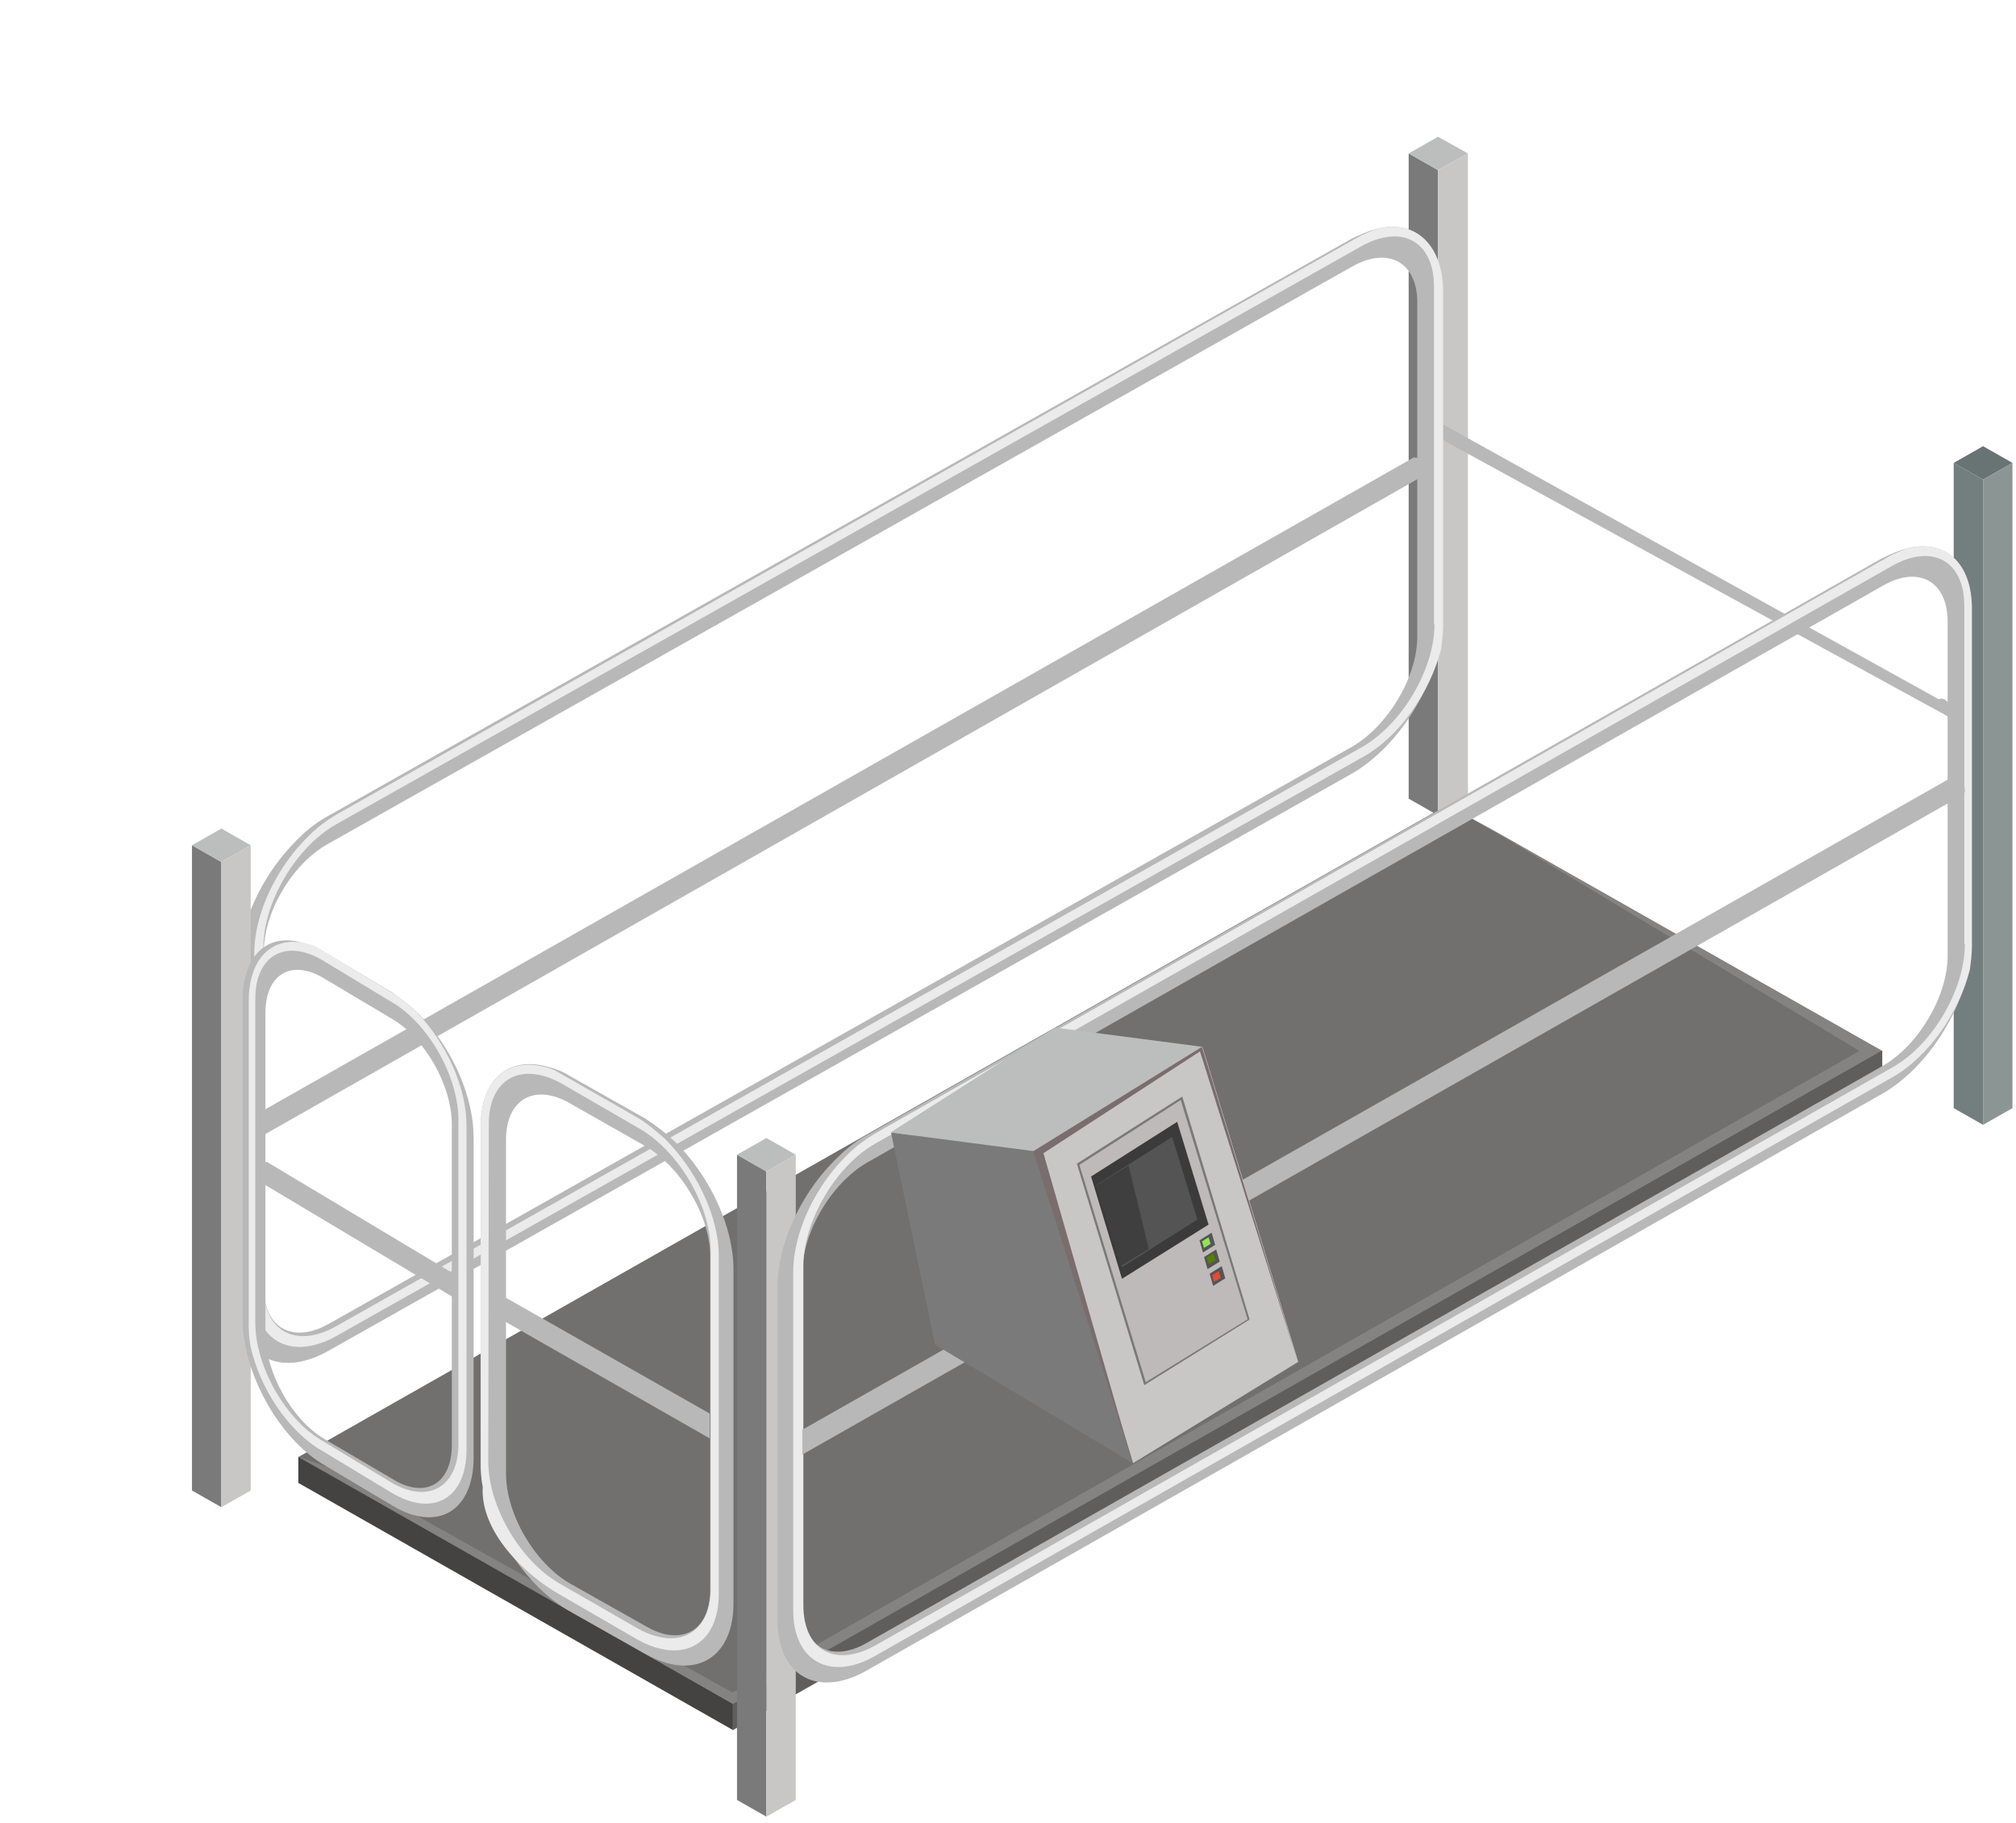 <?xml version="1.0" encoding="utf-8"?>
<!-- Generator: Adobe Illustrator 22.0.0, SVG Export Plug-In . SVG Version: 6.00 Build 0)  -->
<svg version="1.1" id="Слой_1" xmlns="http://www.w3.org/2000/svg" xmlns:xlink="http://www.w3.org/1999/xlink" x="0px" y="0px"
	 viewBox="0 0 398 360" style="enable-background:new 0 0 398 360;" xml:space="preserve">
<style type="text/css">
	.st0{fill:#444342;}
	.st1{fill:#71706F;}
	.st2{fill:#848382;}
	.st3{fill:#5F5E5D;}
	.st4{fill:#7A7A7A;}
	.st5{fill:#BCBDBD;}
	.st6{fill:#C9C7C6;}
	.st7{fill:#B8B8B8;}
	.st8{fill:#737F7E;}
	.st9{fill:#677473;}
	.st10{fill:#8B9594;}
	.st11{fill:#EBEBEB;}
	.st12{fill:#796D6D;}
	.st13{fill:#BFBABA;}
	.st14{fill:#797979;}
	.st15{fill:#555555;}
	.st16{fill:#8DE555;}
	.st17{fill:#547F00;}
	.st18{fill:#E74A33;}
	.st19{fill:#3B3B3B;}
	.st20{fill:#545454;}
	.st21{fill:#3F3F3F;}
</style>
<path class="st0" d="M144.7,341.6l-85.8-48.8v-5.2l85.8,48.8V341.6z"/>
<path class="st1" d="M58.9,287.7l226.9-128.8l85.8,48.7L144.7,336.4L58.9,287.7z"/>
<path class="st2" d="M66.1,290.2l78.5,44l222.5-126.7l-75.5-45.4l80,45.4L144.7,336.4l-85.8-48.8L66.1,290.2z"/>
<path class="st3" d="M371.6,212.6l-226.9,129v-5.2l226.9-129V212.6z"/>
<path class="st4" d="M283.9,33.6l-5.8-3.3v127.4l5.8,3.3V33.6z"/>
<path class="st5" d="M283.9,33.6l-5.8-3.3l5.8-3.3l5.9,3.3L283.9,33.6z"/>
<path class="st6" d="M283.9,33.6l5.9-3.3v127.4l-5.9,3.3V33.6z"/>
<path class="st7" d="M385.4,140.7c0-1-0.7-2.1-1.5-2.6c-0.4-0.2-0.7-0.2-1-0.1c0,0-0.1,0-0.1,0.1l-101-56l0.7,3.5L385,141.7
	C385.2,141.5,385.4,141.1,385.4,140.7z"/>
<path class="st8" d="M391.5,94.7l-5.8-3.3v127.4l5.8,3.3V94.7z"/>
<path class="st9" d="M391.5,94.7l-5.8-3.3l5.8-3.3l5.8,3.3L391.5,94.7z"/>
<path class="st10" d="M391.5,94.7l5.8-3.3v127.4l-5.8,3.3V94.7z"/>
<path class="st7" d="M271.7,45.2c-1.5,0.4-3.1,1.1-4.8,1.9l-202.1,114c-2.4,1.3-4.8,3.2-6.8,5.4c0,0,0,0-0.1,0.1
	c-6.3,6.5-10.8,16.2-10.8,24.3v66c0,10.9,7.9,15.3,17.6,9.9l202.1-114c8.4-4.8,15.5-15.3,17.3-25.2c0.2-1.5,0.4-3.1,0.4-4.5V57
	C284.6,47.9,279.1,43.3,271.7,45.2z M64.8,166.6L267,52.6c7.1-4,12.8-0.8,12.8,7.1v66c0,8-5.8,17.6-12.8,21.7l-202.1,114
	c-7.1,4-12.8,0.8-12.8-7.1v-66C51.9,180.3,57.7,170.5,64.8,166.6z"/>
<path class="st11" d="M271.7,45.2c-1,0.4-1.9,0.8-3,1.3L66.3,160.9c-1.8,1.1-3.6,2.4-5.2,4c0,0,0,0-0.1,0.1
	c-6.3,6.1-10.8,15.3-10.8,23.2v66.6c0,10,7.3,14,16.2,9L269,149.5c7.3-4,13.3-12.8,15.5-21.3c0.2-1.5,0.4-3.1,0.4-4.5V57
	C284.6,47.9,279.1,43.3,271.7,45.2z M283.2,123.3c0,8.8-6.4,19.7-14.3,24.2L66.3,261.9c-7.9,4.4-14.3,1-14.3-8V187
	c0-8.8,6.4-19.7,14.3-24.2L268.8,48.6c7.9-4.4,14.3-1,14.3,8v66.7C283,123.3,283.2,123.3,283.2,123.3z"/>
<path class="st7" d="M281.4,93.1c0-1-0.7-2.1-1.5-2.6c-0.4-0.2-0.7-0.2-1-0.1c0,0-0.1,0-0.1,0.1L51.9,219.3v4.9L280.9,94
	C281.3,93.9,281.4,93.5,281.4,93.1z"/>
<path class="st4" d="M43.7,170.2l-5.8-3.3v127.4l5.8,3.3V170.2z"/>
<path class="st5" d="M43.7,170.2l-5.8-3.3l5.8-3.3l5.8,3.3L43.7,170.2z"/>
<path class="st6" d="M43.7,170.2l5.8-3.3v127.4l-5.8,3.3V170.2z"/>
<path class="st4" d="M151.3,231.3l-5.8-3.3v127.4l5.8,3.3V231.3z"/>
<path class="st5" d="M151.3,231.3l-5.8-3.3l5.8-3.3l5.8,3.3L151.3,231.3z"/>
<path class="st6" d="M151.3,231.3l5.8-3.3v127.4l-5.8,3.3V231.3z"/>
<path class="st7" d="M376.4,108.3c-1.5,0.4-3.1,1.1-4.8,1.9L171,224.2c-2.4,1.3-4.6,3.2-6.7,5.4c0,0,0,0-0.1,0.1
	c-6.3,6.5-10.7,16.2-10.7,24.3v66c0,10.9,7.9,15.3,17.5,9.9l200.7-114c8.3-4.8,15.3-15.3,17.1-25.2c0.2-1.5,0.4-3.1,0.4-4.5v-66
	C389.3,111,383.9,106.4,376.4,108.3z M171.1,229.6l200.7-114c7-4,12.7-0.8,12.7,7.1v66c0,8-5.7,17.6-12.7,21.7l-200.7,114
	c-7,4-12.7,0.8-12.7-7.1v-66C158.4,243.3,164.1,233.7,171.1,229.6z"/>
<path class="st7" d="M371.8,210.5l-0.5,0.2v0.6h4v-3.5C374.3,208.9,373.1,209.8,371.8,210.5z M355,220v0.6h4v-2.9L355,220z
	 M338.6,229.4v0.5h4V227L338.6,229.4z M322.3,238.6v0.5h4v-2.7L322.3,238.6z M305.9,248v0.4h4v-2.7L305.9,248z M289.5,257.2v0.4h4
	V255L289.5,257.2z M290.5,256.7v0.2h4v-2.5L290.5,256.7z M171.1,324.5c-0.5,0.4-1.1,0.6-1.5,0.8v0.4h4v-2.5L171.1,324.5z"/>
<path class="st11" d="M376.4,108.3c-1,0.4-1.9,0.8-3,1.3L172.6,223.9c-1.8,1.1-3.6,2.4-5.2,4c0,0,0,0-0.1,0.1
	c-6.3,6.1-10.7,15.3-10.7,23.2V318c0,10,7.3,14,16.1,9l200.9-114.3c7.1-4,13.2-12.8,15.3-21.3c0.2-1.5,0.4-3.1,0.4-4.5v-66.7
	C389.3,111,383.9,106.4,376.4,108.3z M387.9,186.5c0,8.8-6.3,19.7-14.2,24.2L172.8,324.9c-7.9,4.4-14.2,1-14.2-8V250
	c0-8.8,6.3-19.7,14.2-24.2l200.8-114.1c7.9-4.4,14.2-1,14.2,8v66.7h0.1L387.9,186.5L387.9,186.5z"/>
<path class="st7" d="M387.9,156.1c0-1-0.7-2.1-1.5-2.6c-0.4-0.2-0.7-0.2-1-0.1c0,0-0.1,0-0.1,0.1L158.4,282.3v4.9l229-130.2
	C387.6,157,387.9,156.6,387.9,156.1z"/>
<path class="st6" d="M204.9,227.4l32.5-20.7l18.9,62.2l-32.6,20L204.9,227.4z"/>
<path class="st4" d="M223.6,288.9l-39-23.4l-8.7-41.9l29.1,3.8l9.4,30.8L223.6,288.9z"/>
<path class="st5" d="M204.9,227.4l-29.1-3.8l32.5-20.7l29.1,3.8L204.9,227.4z"/>
<path class="st12" d="M223.6,288.9L206,227.7l30.9-20.1l19.3,61.3l-18.9-62.2L204,227.3L223.6,288.9z"/>
<path class="st13" d="M226.1,273.3l20.5-12.7L233.2,217l-20.3,13L226.1,273.3z"/>
<path class="st14" d="M225.9,273.5l-13.3-43.7l0.1-0.1l20.7-13.2l13.3,44l-0.1,0.1L225.9,273.5z M213.1,230l13.1,42.9l20.1-12.4
	l-13.2-43.3L213.1,230z"/>
<path class="st15" d="M237.5,247.3l2.4-1.5l-0.7-2.4l-2.4,1.5L237.5,247.3z"/>
<path class="st16" d="M237.7,246.4l1.3-0.8l-0.4-1.3l-1.3,0.8L237.7,246.4z"/>
<path class="st15" d="M238.4,250.6l2.4-1.5l-0.7-2.4l-2.4,1.5L238.4,250.6z"/>
<path class="st17" d="M238.7,249.6l1.3-0.8l-0.5-1.3l-1.3,0.8L238.7,249.6z"/>
<path class="st15" d="M239.5,253.9l2.4-1.5l-0.7-2.4l-2.4,1.5L239.5,253.9z"/>
<path class="st18" d="M239.7,253.1l1.3-0.8l-0.4-1.3l-1.3,0.8L239.7,253.1z"/>
<path class="st19" d="M221.5,252.5l17.1-10.7l-6.2-20.3l-17,10.8L221.5,252.5z"/>
<g id="display">
	<path class="st20" d="M221.5,250.2l14.9-9.4l-5-16.3l-14.9,9.4L221.5,250.2z"/>
	<path class="st21" d="M216.5,234l4.9,15.9l5.4-3.3l-4-16.5L216.5,234z"/>
</g>
<g id="right-door">
	<path class="st7" d="M94.9,222.4v66c0,1.4,0.1,3,0.4,4.5c1.7,9.9,8.8,20.5,17.1,25.2l14.9,8.4c9.6,5.5,17.5,1.1,17.5-9.9v-66
		c0-8.2-4.4-17.7-10.7-24.3c0,0,0,0-0.1-0.1c-2-2.1-4.4-3.9-6.7-5.4l-14.9-8.4c-1.5-1-3.2-1.5-4.8-1.9
		C100.3,208.7,94.9,213.2,94.9,222.4z M140.2,248v66c0,8-5.7,11.2-12.7,7.1l-14.9-8.4c-7-4-12.7-13.7-12.7-21.7v-66
		c0-8,5.7-11.2,12.7-7.1l14.8,8.4C134.4,230.4,140.2,240.1,140.2,248z"/>
	<path class="st11" d="M94.9,222.4v66.7c0,1.4,0.1,3,0.4,4.5c-0.5,8.8,8.2,17.3,15.3,21.3l15.2,8.8c8.9,5,16.1,1.1,16.1-9V248
		c0-7.9-4.5-17.1-10.7-23.2c0,0,0,0-0.1-0.1c-1.7-1.5-3.5-3-5.2-4l-15.2-8.7c-1-0.6-1.9-1.1-3-1.3
		C100.3,208.7,94.9,213.2,94.9,222.4z M96.5,221.9c0-8.8,6.3-12.4,14.3-8l15.2,8.8c7.9,4.4,14.3,15.3,14.3,24.2v66.7
		c0,8.8-6.3,12.4-14.3,8l-15.3-8.8c-7.9-4.4-14.3-15.3-14.3-24.2L96.5,221.9L96.5,221.9z"/>
	<path class="st7" d="M96.5,258.4c0-1,0.7-2.1,1.5-2.6c0.4-0.2,0.7-0.2,1-0.1c0,0,0.1,0,0.1,0.1l41,23.3v4.9L97,259.4
		C96.6,259.3,96.5,258.9,96.5,258.4z"/>
</g>
<g id="left-door">
	<path class="st7" d="M47.9,197.4v63.3c0,1.3,0.1,2.9,0.4,4.3c1.6,9.5,8,19.7,15.6,24.2l13.6,8.1c8.8,5.3,16,1.1,16-9.5v-63.2
		c0-7.9-4-17-9.8-23.3c0,0,0,0-0.1-0.1c-1.8-2-4-3.7-6.1-5.2l-13.6-8.1c-1.4-1-2.9-1.4-4.4-1.8C52.8,184.2,47.9,188.7,47.9,197.4z
		 M89.2,222v63.3c0,7.7-5.2,10.7-11.6,6.8l-13.6-8c-6.4-3.8-11.6-13.1-11.6-20.8V200c0-7.7,5.2-10.7,11.6-6.8l13.6,8.1
		C83.9,205.1,89.2,214.3,89.2,222z"/>
	<path class="st7" d="M50.6,232.1c0-1,0.6-2,1.4-2.5c0.4-0.2,0.6-0.2,0.9-0.1c0,0,0.1,0,0.1,0.1L90.4,252v4.7l-39.5-23.6
		C50.6,232.9,50.6,232.6,50.6,232.1z"/>
	<path class="st11" d="M49.1,197.7v64c0,1.3,0.1,2.9,0.4,4.3c1.8,8.1,7.4,16.6,14,20.4l13.9,8.4c8.1,4.8,14.7,1.1,14.7-8.6v-64
		c0-7.6-4.1-16.4-9.8-22.3c0,0,0,0-0.1-0.1c-1.6-1.4-3.2-2.9-4.8-3.8l-13.9-8.4c-0.9-0.6-1.7-1.1-2.7-1.2
		C54,184.5,49.1,189,49.1,197.7z M50.4,197.2c0-8.4,5.8-11.9,13.1-7.7l13.9,8.4c7.2,4.2,13.1,14.7,13.1,23.2v64
		c0,8.4-5.8,11.9-13.1,7.7l-13.9-8.4c-7.2-4.2-13.1-14.7-13.1-23.2C50.4,261.2,50.4,197.2,50.4,197.2z"/>
</g>
</svg>
